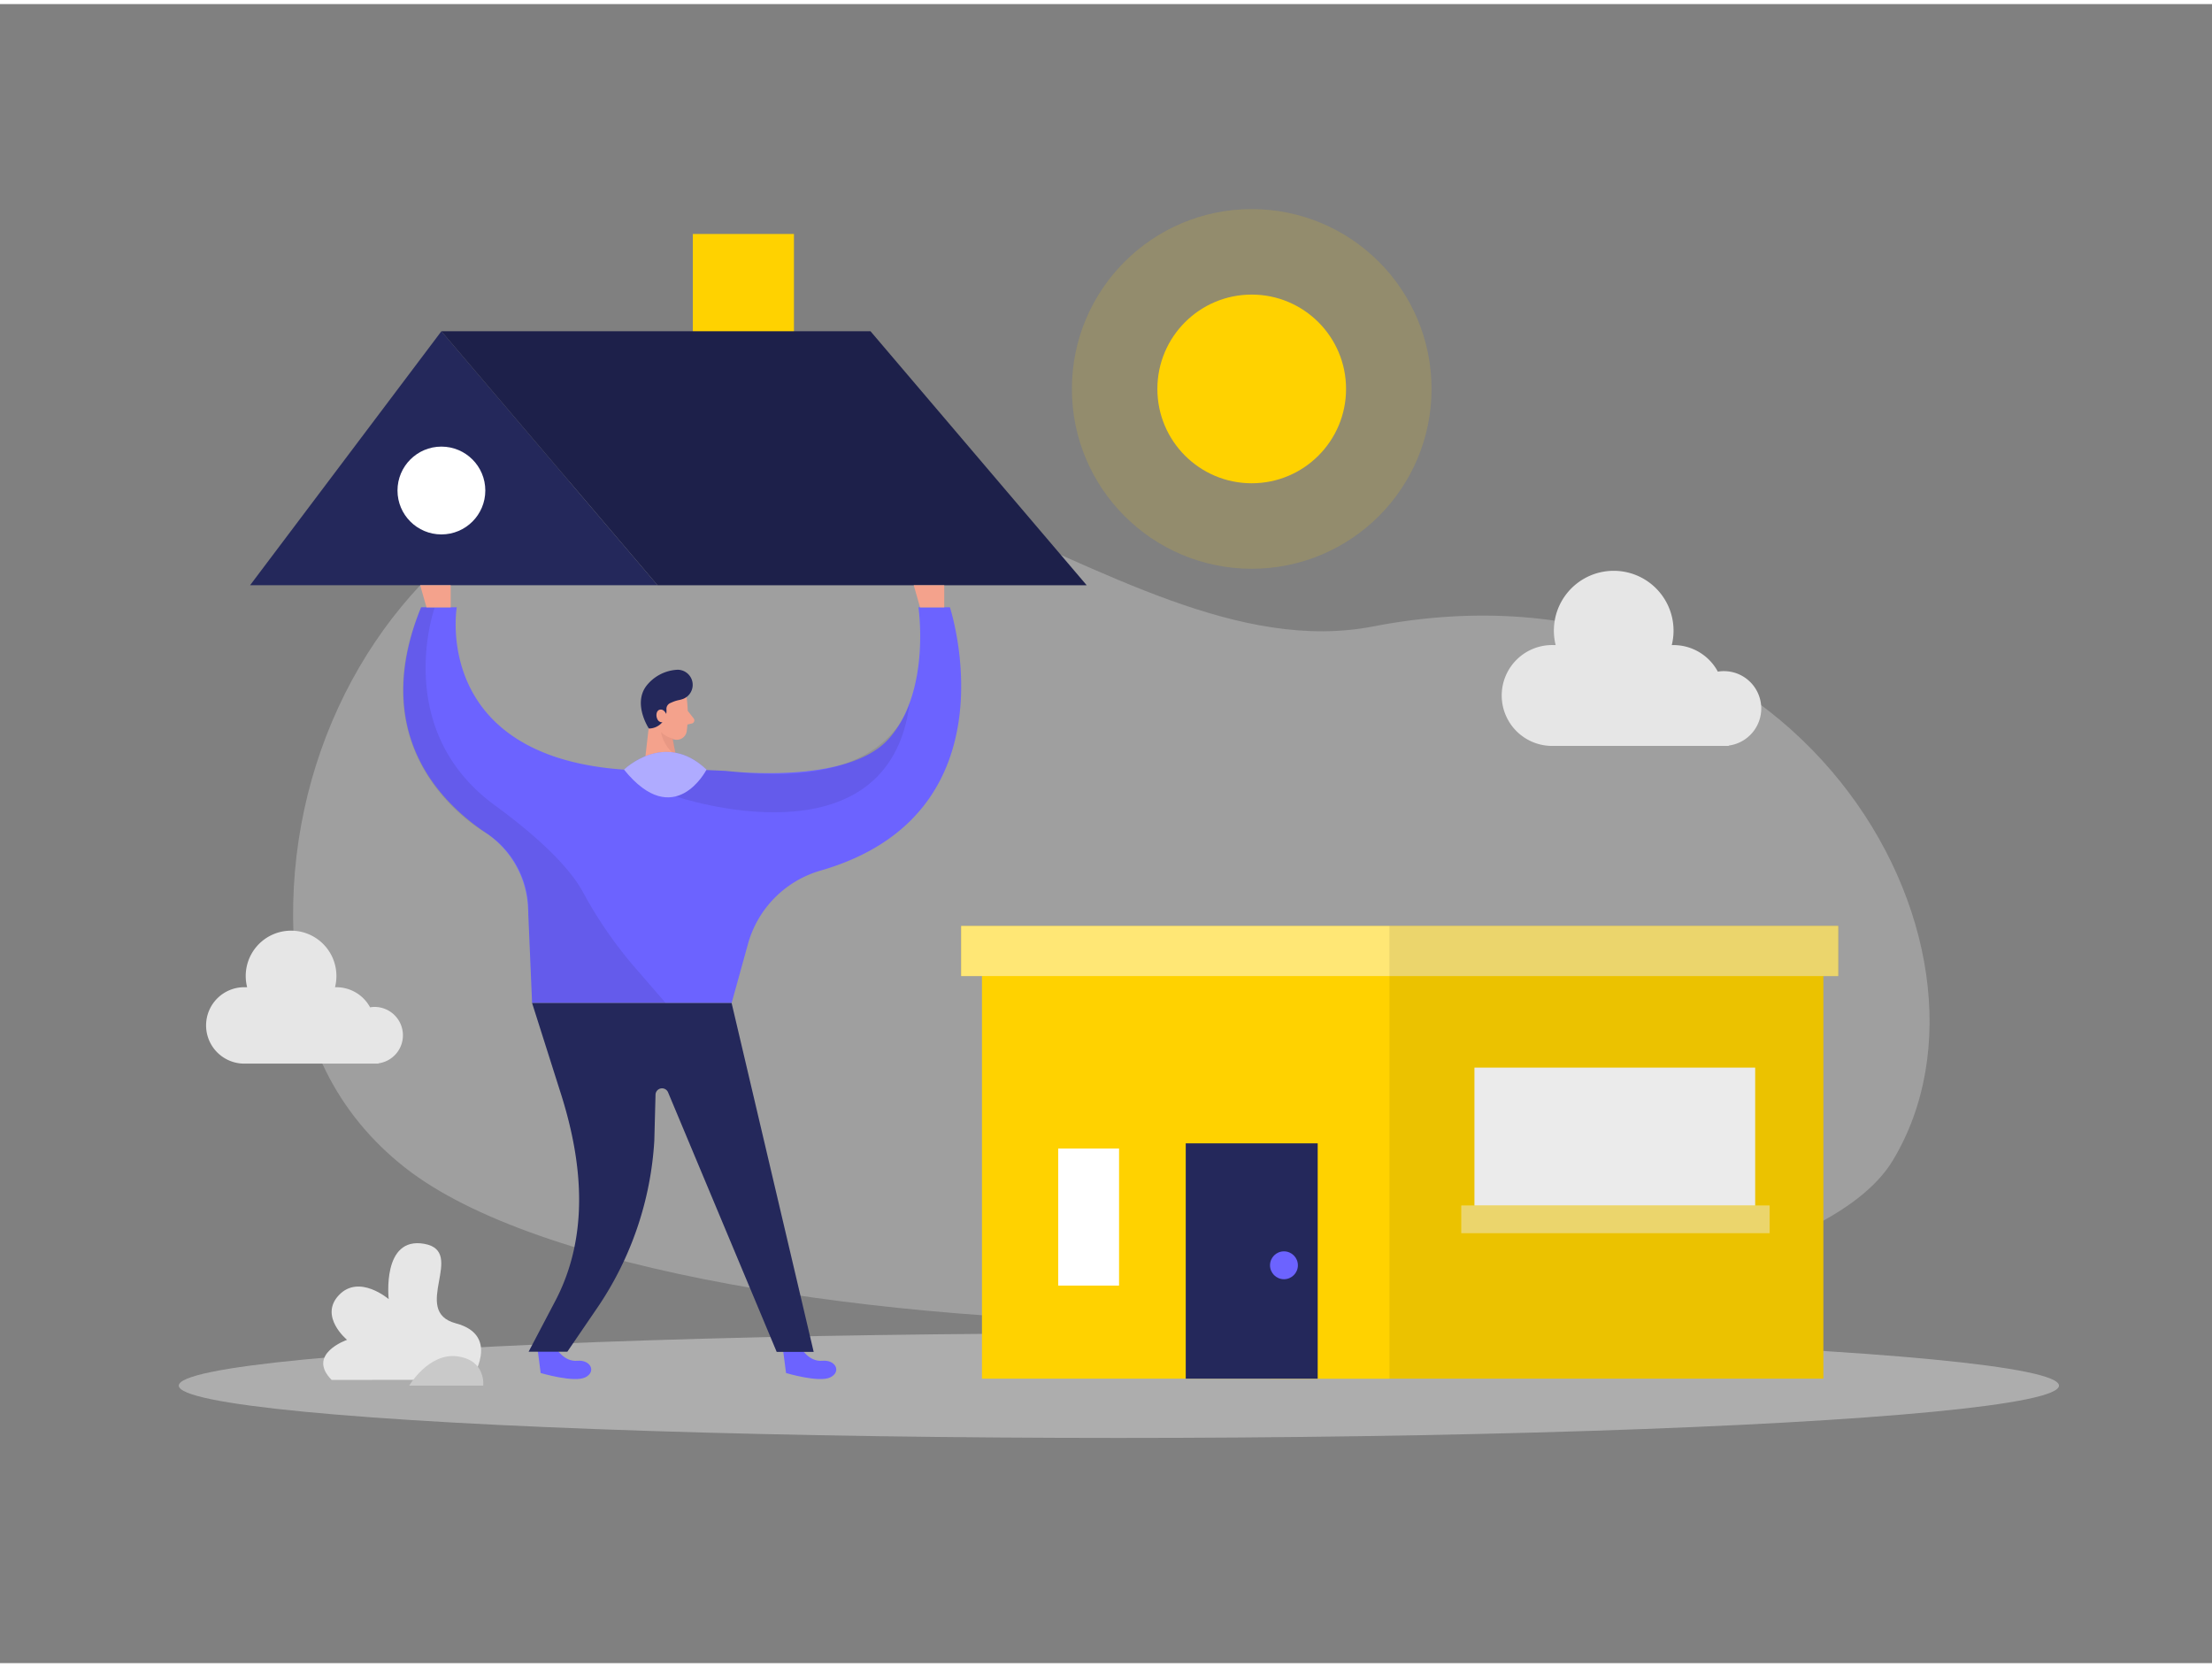 <svg id="Layer_1" data-name="Layer 1" xmlns="http://www.w3.org/2000/svg" viewBox="0 0 400 300" width="406" height="306" class="illustration"><rect x="0" y="0" width="400" height="300" fill="#808080" stroke="none"/><title>#123_process building_twocolour</title><path d="M88.34,94.44C64.91,110.57,51,140.17,53.23,171.07c1.12,15.8,7.42,29.46,20.06,39.37,47.57,37.31,245.37,37.88,269-1.35s-17.69-111.31-94-96.55C200.27,121.84,148.85,52.8,88.34,94.44Z" fill="#e6e6e6" opacity="0.3"></path><ellipse cx="202.33" cy="249.82" rx="170" ry="9.46" fill="#e6e6e6" opacity="0.45"></ellipse><circle cx="226.35" cy="69.59" r="17.06" fill="#ffd200"></circle><circle cx="226.35" cy="69.59" r="32.52" fill="#ffd200" opacity="0.15"></circle><path d="M124.18,125.51a22.82,22.82,0,0,1,0,6A1.83,1.83,0,0,1,122,133a4,4,0,0,1-3.29-2.89L117.46,127a3.26,3.26,0,0,1,1.29-3.55C120.73,121.83,124,123.3,124.18,125.51Z" fill="#f4a28c"></path><polygon points="117.69 127.52 116.33 139.37 122.92 139.64 121.26 130.91 117.69 127.52" fill="#f4a28c"></polygon><path d="M124.36,127.8l1.07,1.36a.58.58,0,0,1-.32.93l-1.38.32Z" fill="#f4a28c"></path><path d="M121.7,132.81a4.37,4.37,0,0,1-2.18-1.18,6.81,6.81,0,0,0,2.68,4.22Z" fill="#ce8172" opacity="0.31"></path><path d="M123.48,125.66a6.26,6.26,0,0,1-.83.22,5.87,5.87,0,0,0-1.14.38l-.3.13a1.17,1.17,0,0,0-.7,1.08,3.21,3.21,0,0,1-3.17,3.53s-2.85-4.27-.57-7.56a7.59,7.59,0,0,1,5.76-3.07A2.73,2.73,0,0,1,123.48,125.66Z" fill="#24285b"></path><path d="M120.45,129.49a.89.89,0,0,0,.13-.9c-.2-.49-.6-1.14-1.26-1s-.81,1.19-.34,1.9a.9.9,0,0,0,1.47,0Z" fill="#f4a28c"></path><rect x="229.69" y="169.62" width="100.03" height="78.94" fill="#ffd200"></rect><path d="M144.89,243.08s1.41,2.47,3.83,2.25,3.46,2,1.42,3-8-.79-8-.79l-.57-4.4Z" fill="#6C63FF"></path><path d="M100.57,243.08s1.42,2.47,3.84,2.25,3.45,2,1.42,3-8.06-.79-8.06-.79l-.57-4.4Z" fill="#6C63FF"></path><rect x="229.69" y="169.62" width="100.03" height="78.94" opacity="0.08"></rect><rect x="177.57" y="169.62" width="73.69" height="78.94" fill="#ffd200"></rect><rect x="214.42" y="206.01" width="23.86" height="42.55" fill="#24285b"></rect><rect x="266.63" y="192.32" width="50.76" height="27.38" fill="#fff"></rect><rect x="266.63" y="192.32" width="50.76" height="27.38" opacity="0.08"></rect><rect x="191.36" y="206.95" width="11" height="24.78" fill="#fff"></rect><path d="M124.55,138.37l6.58.28s22.05,2.77,29.64-5.85,5.31-23.73,5.31-23.73h5.69s12.29,37.39-23.46,47.64a19.12,19.12,0,0,0-13.08,13.34l-2.93,10.59H96.22l-.73-17.14a17.19,17.19,0,0,0-7.56-13.59c-8.62-5.76-20.89-18.44-11.78-40.84H82.6S77,141.68,124.55,138.37Z" fill="#6C63FF"></path><path d="M122.2,143.27s38.6,13.22,42.31-17c0,0-3.33,16.06-32.25,12.47l-7.71-.4Z" opacity="0.08"></path><path d="M96.22,180.64H132.3l14.84,63.08h-6.69L120.8,196.77a1.18,1.18,0,0,0-2.26.42l-.22,8.35a59.93,59.93,0,0,1-10.27,30.15l-5.46,8h-7l5-9.52c5.9-11.56,4.81-24.46.93-36.84Z" fill="#24285b"></path><rect x="125.29" y="41.57" width="18.28" height="31.63" fill="#ffd200"></rect><circle cx="232.18" cy="228.06" r="2.52" fill="#6C63FF"></circle><polygon points="45.22 105.09 79.82 59.16 118.91 105.09 45.22 105.09" fill="#24285b"></polygon><polygon points="157.41 59.16 79.82 59.16 118.91 105.09 122.82 105.09 196.5 105.09 157.41 59.16" fill="#24285b"></polygon><polygon points="157.41 59.16 79.82 59.16 118.91 105.09 122.82 105.09 196.5 105.09 157.41 59.16" opacity="0.19"></polygon><path d="M78.6,109.15s-7.86,22,10.85,35.71c9.94,7.27,14.16,12.42,15.93,15.65a76.48,76.48,0,0,0,9,13.2l6,6.93H96.22l-.68-15.92a16.62,16.62,0,0,0-7.61-14.81S64.4,137.09,76.15,109.07Z" opacity="0.08"></path><path d="M112.84,138.43s7.35-7.2,14.92,0C127.76,138.43,122,149.72,112.84,138.43Z" fill="#6C63FF"></path><path d="M127.76,138.43s-5.78,11.29-14.92,0c0,0,7.35-7.2,14.92,0" fill="#fff" opacity="0.46"></path><circle cx="79.82" cy="87.96" r="7.94" fill="#fff"></circle><rect x="173.81" y="166.7" width="158.59" height="9.06" fill="#ffd200"></rect><rect x="173.81" y="166.7" width="158.59" height="9.06" fill="#fff" opacity="0.46"></rect><rect x="251.26" y="166.7" width="81.14" height="9.06" opacity="0.08"></rect><path d="M318.49,127.38a6.76,6.76,0,0,0-6.76-6.76,6.59,6.59,0,0,0-1.09.09,9.1,9.1,0,0,0-8-4.8l-.33,0a10.82,10.82,0,1,0-21,0l-.33,0a9.12,9.12,0,1,0,0,18.23h31.63v-.06A6.77,6.77,0,0,0,318.49,127.38Z" fill="#e6e6e6"></path><path d="M72.86,186.47a5.13,5.13,0,0,0-5.12-5.13,5.44,5.44,0,0,0-.82.07,6.92,6.92,0,0,0-6.09-3.63h-.25a8.2,8.2,0,1,0-15.89,0h-.25a6.91,6.91,0,1,0,0,13.81h24v-.05A5.11,5.11,0,0,0,72.86,186.47Z" fill="#e6e6e6"></path><path d="M85.18,248.76s5.55-8-2.74-10.2,2-13-5.72-14.38-6.43,10-6.43,10-5.33-4.59-9-.73,1.47,8.09,1.47,8.09-7.42,2.56-2.79,7.25Z" fill="#e6e6e6"></path><path d="M74,249.82s3.53-6,8.73-5.29,4.65,5.29,4.65,5.29Z" fill="#c9c9c9"></path><rect x="264.25" y="217.25" width="55.75" height="5" fill="#ffd200"></rect><rect x="264.25" y="217.25" width="55.75" height="5" fill="#fff" opacity="0.46"></rect><rect x="264.25" y="217.25" width="55.75" height="5" opacity="0.08"></rect><polygon points="77.13 109.1 75.98 105.09 81.5 105.09 81.5 109.1 77.13 109.1" fill="#f4a28c"></polygon><polygon points="166.38 109.1 165.23 105.09 170.75 105.09 170.75 109.1 166.38 109.1" fill="#f4a28c"></polygon></svg>
